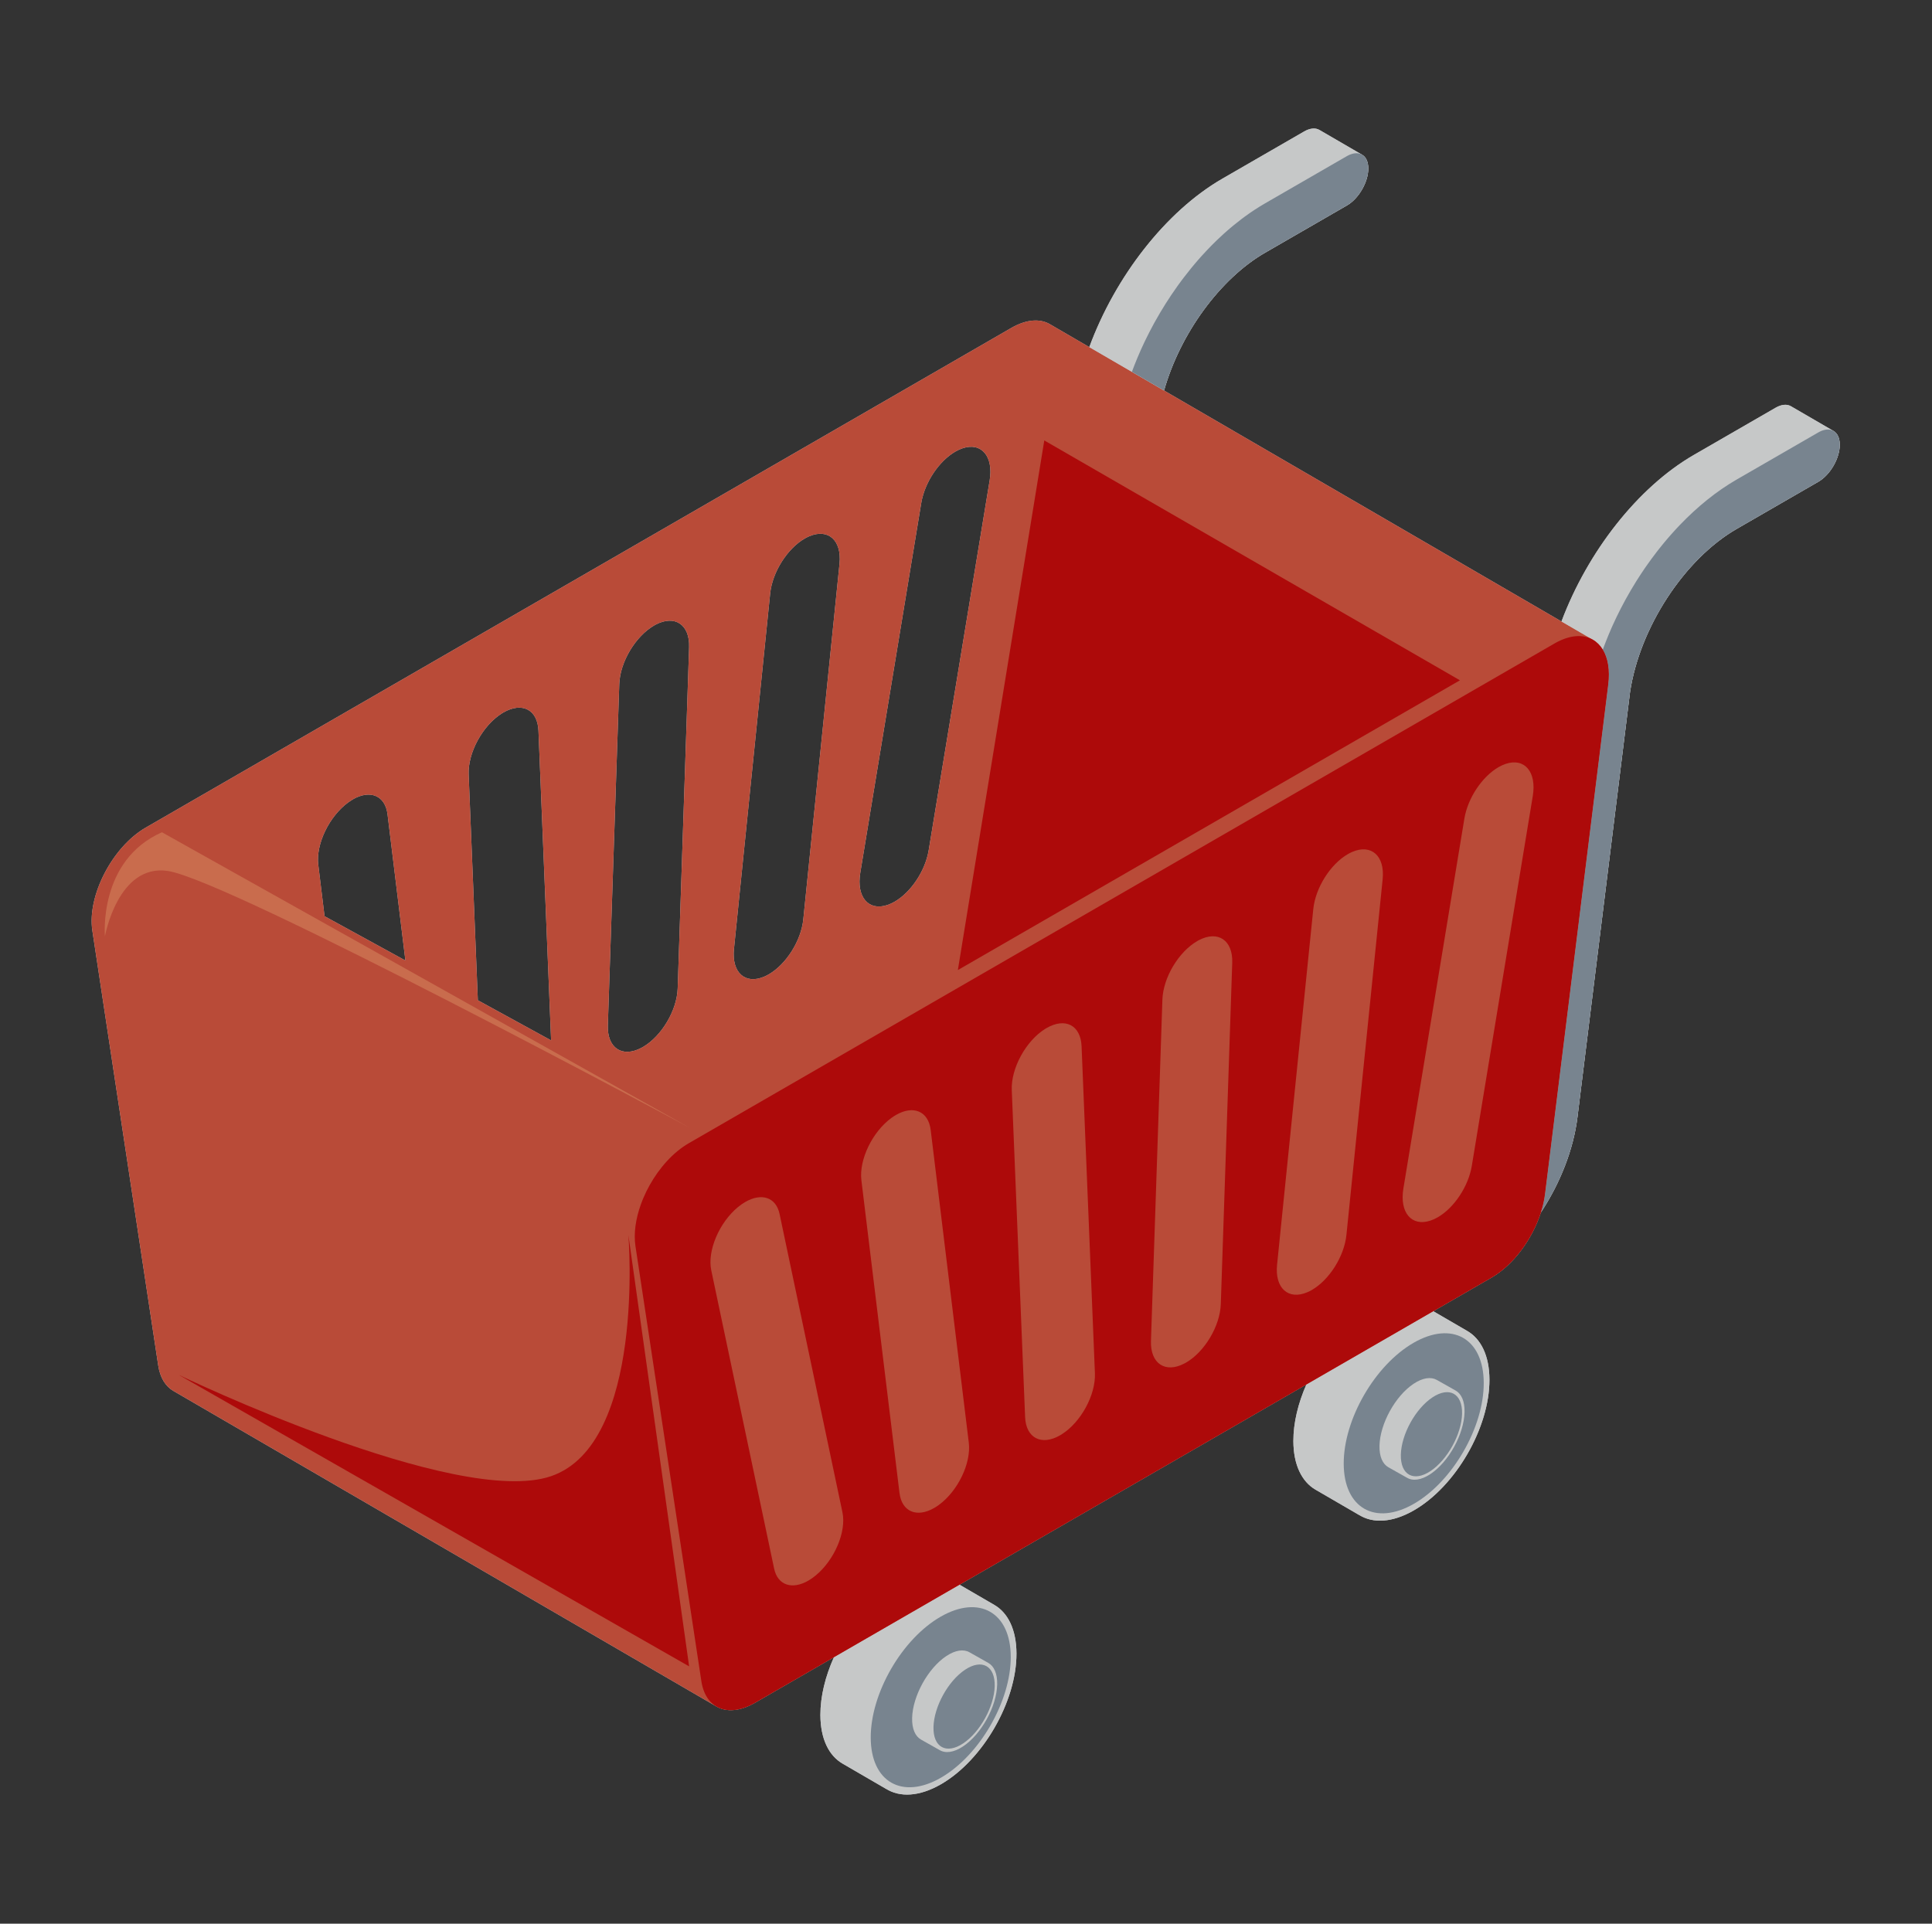 <svg width="241" height="240" viewBox="0 0 241 240" fill="none" xmlns="http://www.w3.org/2000/svg">
<rect x="0" y="0" width="241" height="240" fill="#333333" stroke="none"/>
<g id="136881266_3bad0882-9148-479b-8b45-0edd44f34739 1" opacity="0.8">
<path id="Vector" d="M228.707 53.764L228.715 53.768L223.401 50.68C222.914 50.397 222.239 50.438 221.494 50.868L211.294 56.757C204.281 60.806 198.034 68.856 194.782 77.532L145.206 48.721C147.193 41.687 152.153 34.791 157.814 31.523L168.014 25.634C169.492 24.781 170.687 22.711 170.682 21.013C170.68 20.167 170.38 19.574 169.897 19.297L169.903 19.301L164.59 16.213C164.103 15.93 163.428 15.97 162.683 16.4L152.482 22.29C145.405 26.376 139.109 34.537 135.882 43.303L130.96 40.442C129.737 39.731 128.041 39.821 126.144 40.916L18.182 103.248C14.024 105.649 10.86 111.749 11.518 116.096L19.735 170.347C19.967 171.881 20.647 172.962 21.621 173.528L89.371 212.9L89.363 212.895C90.603 213.621 92.321 213.508 94.193 212.428L104.026 206.751C102.955 209.134 102.33 211.645 102.336 213.961C102.345 216.939 103.396 219.034 105.092 220.02L110.661 223.256L110.515 223.163C112.243 224.258 114.681 224.157 117.382 222.598C122.598 219.586 126.812 212.285 126.795 206.291C126.787 203.304 125.728 201.205 124.024 200.223L124.039 200.232L119.693 197.706L162.961 172.724C161.93 175.064 161.331 177.519 161.337 179.787C161.346 182.765 162.397 184.86 164.093 185.846L169.662 189.082L169.516 188.989C171.244 190.084 173.682 189.983 176.383 188.424C181.599 185.412 185.813 178.111 185.796 172.117C185.787 169.13 184.729 167.031 183.024 166.049L183.04 166.058L178.788 163.587L186.06 159.388C188.767 157.826 191.143 154.609 192.21 151.267C194.594 147.646 196.269 143.453 196.77 139.397L203.331 86.348C204.533 78.302 210.117 69.748 216.625 65.991L226.825 60.101C228.303 59.248 229.498 57.179 229.493 55.481C229.491 54.634 229.191 54.041 228.707 53.764ZM40.485 114.305L39.7 107.88C39.388 105.309 41.07 101.824 43.457 100.094C43.649 99.958 43.833 99.838 44.018 99.725C46.173 98.484 48.063 99.245 48.343 101.616L50.57 119.832L40.485 114.305ZM59.606 124.791L58.461 96.625C58.349 93.918 60.207 90.505 62.61 88.999C62.674 88.959 62.73 88.927 62.794 88.887C65.134 87.541 67.064 88.526 67.168 91.17L68.746 129.797L59.606 124.791ZM85.96 80.746L84.534 123.317C84.444 126.065 82.517 129.285 80.195 130.625C80.134 130.661 80.072 130.696 80.006 130.729C77.602 131.999 75.728 130.738 75.823 127.917L77.249 85.351C77.341 82.592 79.273 79.376 81.606 78.029C81.663 77.996 81.72 77.964 81.777 77.933C84.181 76.663 86.055 77.924 85.96 80.746ZM104.722 70.338L100.206 114.687C99.932 117.382 98.06 120.311 95.897 121.56C95.712 121.666 95.528 121.761 95.339 121.841C92.949 122.867 91.254 121.332 91.554 118.41L96.069 74.061C96.34 71.37 98.214 68.439 100.378 67.189C100.561 67.084 100.745 66.991 100.931 66.91C103.321 65.884 105.021 67.416 104.722 70.338ZM123.452 59.936L115.847 106.068C115.419 108.676 113.613 111.331 111.598 112.495C111.296 112.669 110.995 112.808 110.687 112.909C108.328 113.694 106.817 111.9 107.31 108.907L114.915 62.775C115.345 60.163 117.154 57.505 119.172 56.34C119.472 56.167 119.775 56.027 120.08 55.925C122.434 55.143 123.946 56.937 123.452 59.936Z" fill="#EBEDEE"/>
<path id="Vector_2" d="M199.938 81.047C199.614 80.511 199.194 80.093 198.697 79.807L198.71 79.814L194.782 77.532L145.206 48.721L141.196 46.391L135.882 43.303L130.959 40.442C129.737 39.732 128.041 39.821 126.144 40.916L18.182 103.248C14.024 105.649 10.86 111.749 11.518 116.096L19.735 170.347C19.967 171.881 20.647 172.962 21.621 173.528L89.371 212.9L89.363 212.895C90.603 213.621 92.321 213.508 94.193 212.428L104.026 206.751L119.693 197.706L162.961 172.724L178.788 163.587L186.06 159.388C188.767 157.826 191.143 154.609 192.21 151.267C192.455 150.498 192.631 149.722 192.726 148.958L200.609 85.411C200.837 83.578 200.569 82.089 199.938 81.047ZM40.485 114.305L39.7 107.88C39.388 105.309 41.07 101.824 43.457 100.094C43.649 99.958 43.833 99.838 44.018 99.725C46.173 98.484 48.063 99.245 48.343 101.616L50.57 119.832L40.485 114.305ZM59.606 124.791L58.461 96.625C58.349 93.918 60.207 90.505 62.61 88.999C62.674 88.959 62.73 88.927 62.794 88.887C65.134 87.541 67.064 88.526 67.168 91.17L68.746 129.797L59.606 124.791ZM85.96 80.746L84.534 123.317C84.444 126.065 82.517 129.285 80.195 130.625C80.134 130.661 80.072 130.696 80.006 130.729C77.602 131.999 75.728 130.738 75.823 127.917L77.249 85.351C77.341 82.592 79.273 79.376 81.606 78.029C81.663 77.996 81.72 77.964 81.777 77.933C84.181 76.663 86.055 77.924 85.96 80.746ZM104.722 70.338L100.206 114.687C99.932 117.382 98.06 120.311 95.897 121.56C95.712 121.666 95.528 121.761 95.339 121.841C92.949 122.867 91.254 121.332 91.554 118.41L96.069 74.061C96.34 71.37 98.214 68.439 100.378 67.189C100.561 67.084 100.745 66.991 100.931 66.91C103.321 65.884 105.021 67.416 104.722 70.338ZM123.452 59.936L115.847 106.068C115.419 108.676 113.613 111.331 111.598 112.495C111.296 112.669 110.995 112.808 110.687 112.909C108.328 113.694 106.817 111.9 107.31 108.907L114.915 62.775C115.345 60.163 117.154 57.505 119.172 56.34C119.472 56.167 119.775 56.027 120.08 55.925C122.434 55.143 123.946 56.937 123.452 59.936Z" fill="#DB513A"/>
<path id="Vector_3" d="M124.023 200.223L124.039 200.231L119.692 197.705L104.026 206.75C102.955 209.134 102.33 211.645 102.336 213.961C102.344 216.938 103.396 219.034 105.092 220.019L110.661 223.255L110.515 223.163C112.242 224.257 114.681 224.157 117.382 222.598C122.598 219.586 126.812 212.285 126.795 206.291C126.786 203.304 125.728 201.205 124.023 200.223Z" fill="#EBEDEE"/>
<path id="Vector_4" d="M183.024 166.049L183.04 166.057L178.788 163.586L162.961 172.724C161.93 175.063 161.331 177.518 161.337 179.786C161.345 182.764 162.397 184.859 164.093 185.845L169.662 189.081L169.516 188.988C171.243 190.083 173.682 189.983 176.383 188.423C181.599 185.412 185.813 178.11 185.795 172.117C185.787 169.129 184.729 167.03 183.024 166.049Z" fill="#EBEDEE"/>
<path id="Vector_5" d="M228.707 53.763L228.715 53.767L223.401 50.679C222.914 50.397 222.239 50.437 221.494 50.867L211.294 56.756C204.281 60.805 198.034 68.856 194.782 77.531L198.709 79.814L198.697 79.806C199.194 80.093 199.614 80.51 199.938 81.046C200.568 82.089 200.837 83.578 200.609 85.411L192.726 148.958C192.631 149.722 192.455 150.497 192.21 151.267C194.594 147.646 196.269 143.453 196.77 139.396L203.331 86.347C204.533 78.301 210.117 69.748 216.625 65.99L226.825 60.101C228.303 59.247 229.498 57.178 229.493 55.48C229.491 54.633 229.191 54.04 228.707 53.763Z" fill="#EBEDEE"/>
<path id="Vector_6" d="M169.897 19.297L169.903 19.301L164.589 16.213C164.102 15.93 163.427 15.97 162.683 16.4L152.482 22.29C145.405 26.376 139.108 34.537 135.882 43.303L141.196 46.391L145.206 48.721C147.193 41.687 152.153 34.791 157.814 31.523L168.014 25.634C169.492 24.781 170.687 22.711 170.682 21.013C170.679 20.167 170.38 19.574 169.897 19.297Z" fill="#EBEDEE"/>
<path id="Vector_7" d="M228.706 53.764L228.69 53.754L228.66 53.739L228.642 53.729L228.614 53.716L228.593 53.706L228.565 53.694L228.545 53.686L228.516 53.675L228.493 53.666L228.467 53.658L228.441 53.649L228.415 53.642L228.39 53.635L228.363 53.628L228.337 53.623L228.31 53.617L228.282 53.611L228.256 53.607L228.228 53.603L228.201 53.599L228.172 53.596L228.145 53.593L228.113 53.591L228.09 53.59L228.053 53.589L228.032 53.588L227.995 53.588L227.973 53.588L227.938 53.59L227.914 53.59L227.879 53.593L227.854 53.595L227.818 53.599L227.793 53.602L227.756 53.606L227.732 53.61L227.693 53.617L227.67 53.62L227.628 53.629L227.607 53.633L227.561 53.644L227.544 53.648L227.5 53.659L227.479 53.665L227.432 53.679L227.415 53.684L227.372 53.698L227.349 53.706L227.301 53.723L227.284 53.729L227.223 53.752L227.217 53.754L227.164 53.777L227.15 53.782L227.113 53.799L227.081 53.813L227.057 53.825L227.014 53.845C226.945 53.879 226.876 53.916 226.807 53.956L216.606 59.845C214.121 61.28 211.732 63.217 209.539 65.506C209.413 65.637 209.289 65.769 209.165 65.902C209.103 65.969 209.041 66.035 208.979 66.103C208.794 66.304 208.611 66.508 208.429 66.714C208.307 66.852 208.187 66.99 208.067 67.13C207.997 67.21 207.928 67.292 207.859 67.373C207.749 67.503 207.64 67.633 207.532 67.764C207.355 67.978 207.18 68.195 207.007 68.413C206.891 68.558 206.777 68.705 206.663 68.852C206.435 69.147 206.21 69.446 205.989 69.748C205.767 70.05 205.549 70.355 205.334 70.664C205.281 70.741 205.227 70.819 205.174 70.896C205.014 71.129 204.856 71.364 204.701 71.6C204.545 71.836 204.391 72.074 204.239 72.314C204.189 72.394 204.138 72.474 204.088 72.554C203.66 73.24 203.249 73.94 202.856 74.649C202.814 74.724 202.773 74.799 202.732 74.874C202.367 75.542 202.018 76.219 201.687 76.904C201.644 76.993 201.602 77.082 201.56 77.171C201.441 77.421 201.324 77.673 201.21 77.925C201.149 78.058 201.089 78.192 201.03 78.325C200.787 78.878 200.555 79.434 200.335 79.994C200.258 80.189 200.183 80.385 200.109 80.58C200.085 80.646 200.06 80.712 200.036 80.777C200.003 80.867 199.97 80.957 199.937 81.047C200.567 82.089 200.836 83.578 200.608 85.411L192.725 148.958C192.63 149.722 192.454 150.498 192.209 151.267C194.593 147.646 196.268 143.453 196.769 139.396L203.33 86.347C204.532 78.301 210.116 69.748 216.624 65.99L226.824 60.101C228.302 59.248 229.497 57.178 229.492 55.48C229.49 54.634 229.19 54.04 228.706 53.764Z" fill="#8998A6"/>
<path id="Vector_8" d="M169.85 19.271L169.828 19.261L169.803 19.248L169.78 19.238L169.755 19.227L169.73 19.217L169.706 19.207L169.681 19.199L169.655 19.19L169.632 19.183L169.603 19.174L169.58 19.168L169.552 19.16L169.527 19.155L169.498 19.149L169.474 19.144L169.445 19.139L169.419 19.135L169.389 19.131L169.366 19.129L169.333 19.125L169.311 19.124L169.276 19.122L169.25 19.121L169.22 19.12L169.194 19.12L169.16 19.12L169.141 19.121L169.1 19.123L169.084 19.124L169.04 19.128L169.022 19.129L168.981 19.134L168.955 19.137L168.92 19.142L168.893 19.147L168.858 19.153L168.83 19.159L168.795 19.166L168.77 19.172L168.73 19.181L168.713 19.186L168.667 19.198L168.643 19.205L168.603 19.217L168.579 19.225L168.536 19.239L168.524 19.243L168.471 19.262L168.452 19.27L168.404 19.288L168.399 19.29L168.338 19.315L168.312 19.327L168.202 19.378L168.19 19.384L168.134 19.413L168.13 19.415L167.996 19.488L157.796 25.377C156.944 25.869 156.103 26.42 155.278 27.024C155.14 27.125 155.003 27.227 154.866 27.331C154.524 27.59 154.185 27.858 153.849 28.134C153.715 28.245 153.581 28.357 153.448 28.47C153.314 28.583 153.182 28.698 153.049 28.814C152.917 28.93 152.785 29.047 152.654 29.166C152.391 29.403 152.131 29.646 151.873 29.893C151.808 29.955 151.744 30.017 151.68 30.079C151.487 30.267 151.296 30.457 151.106 30.65C150.979 30.778 150.853 30.908 150.728 31.039C150.665 31.104 150.603 31.17 150.541 31.236C150.354 31.434 150.168 31.634 149.984 31.837C149.923 31.905 149.861 31.973 149.8 32.041C149.678 32.177 149.557 32.315 149.436 32.453C149.348 32.555 149.261 32.657 149.173 32.759C149.081 32.867 148.989 32.975 148.898 33.084C148.78 33.225 148.662 33.368 148.545 33.512C148.252 33.871 147.964 34.236 147.682 34.607C147.568 34.755 147.456 34.904 147.344 35.054C147.233 35.205 147.122 35.356 147.012 35.508C146.957 35.583 146.903 35.66 146.848 35.736C145.836 37.153 144.897 38.642 144.045 40.182C144.003 40.256 143.962 40.331 143.921 40.406C143.556 41.075 143.208 41.752 142.877 42.437C142.834 42.525 142.791 42.614 142.749 42.703C142.63 42.954 142.513 43.205 142.399 43.457C142.362 43.538 142.326 43.618 142.29 43.698C142.021 44.303 141.765 44.913 141.524 45.526C141.448 45.721 141.372 45.917 141.299 46.113C141.274 46.178 141.249 46.244 141.225 46.31L141.195 46.39L145.205 48.72C147.192 41.686 152.153 34.791 157.813 31.523L168.014 25.633C169.492 24.78 170.686 22.711 170.681 21.012C170.679 20.166 170.379 19.573 169.896 19.296L169.876 19.285L169.85 19.271Z" fill="#8998A6"/>
<path id="Vector_9" d="M199.938 81.047C199.614 80.511 199.194 80.093 198.697 79.807L198.669 79.791L198.634 79.772L198.609 79.759L198.571 79.738L198.547 79.726L198.509 79.707L198.483 79.694L198.446 79.677L198.42 79.665L198.375 79.645L198.356 79.637L198.295 79.612L198.273 79.603L198.226 79.584L198.203 79.576L198.159 79.56L198.134 79.551L198.092 79.537L198.063 79.528L198.026 79.516L197.993 79.506L197.957 79.496L197.925 79.487L197.885 79.476L197.857 79.469L197.814 79.458L197.787 79.452L197.744 79.442L197.715 79.436L197.675 79.428L197.643 79.422L197.591 79.413L197.572 79.409L197.501 79.398L197.469 79.394L197.427 79.388L197.396 79.385L197.354 79.38L197.317 79.376L197.28 79.373L197.243 79.37L197.204 79.367L197.169 79.364L197.128 79.362L197.094 79.361L197.05 79.359L197.017 79.358L196.973 79.358L196.94 79.357L196.897 79.358L196.86 79.358L196.825 79.359L196.782 79.36L196.765 79.361L196.664 79.366L196.627 79.368L196.592 79.371L196.547 79.375L196.509 79.378L196.467 79.382L196.428 79.387L196.386 79.392L196.344 79.397L196.307 79.402L196.263 79.408L196.222 79.415L196.182 79.421L196.14 79.428L196.099 79.436L196.054 79.444L196.017 79.451L195.97 79.461L195.931 79.469L195.899 79.476L195.794 79.501L195.767 79.507L195.717 79.52L195.683 79.529L195.635 79.542L195.597 79.552L195.548 79.566L195.512 79.577L195.463 79.592L195.426 79.603L195.377 79.618L195.339 79.631L195.289 79.647L195.254 79.66L195.201 79.678L195.168 79.69L195.115 79.709L195.082 79.722L195.025 79.743L195.008 79.749C194.94 79.776 194.872 79.803 194.804 79.832L194.764 79.849L194.71 79.873L194.677 79.888L194.622 79.912L194.585 79.929L194.533 79.954L194.496 79.971L194.444 79.996L194.403 80.016L194.352 80.041L194.314 80.061L194.262 80.087L194.219 80.109L194.17 80.135L194.129 80.157L194.076 80.186L194.045 80.203L193.983 80.238L193.982 80.238L193.894 80.288L146.291 107.772L85.932 142.62C83.983 143.745 82.252 145.683 81.031 147.873C80.746 148.384 80.489 148.908 80.263 149.44C80.215 149.553 80.168 149.668 80.123 149.782C80.062 149.934 80.004 150.087 79.949 150.24C79.3 152.039 79.026 153.872 79.267 155.468L87.485 209.719C87.493 209.771 87.501 209.822 87.51 209.873L87.518 209.916L87.538 210.023L87.549 210.077L87.569 210.171L87.582 210.226L87.603 210.315L87.617 210.371L87.641 210.458L87.655 210.511L87.682 210.603L87.696 210.647L87.733 210.76L87.739 210.781L87.786 210.911L87.799 210.944L87.835 211.037L87.854 211.083L87.887 211.161L87.908 211.208L87.942 211.283L87.964 211.328L88 211.401L88.023 211.446L88.062 211.52L88.083 211.558L88.129 211.638L88.147 211.668L88.213 211.774L88.226 211.794L88.281 211.876L88.306 211.913L88.352 211.976L88.38 212.013L88.426 212.073L88.455 212.109L88.502 212.166L88.533 212.202L88.582 212.257L88.612 212.29L88.669 212.35L88.692 212.374L88.776 212.456L88.777 212.456L88.862 212.533L88.89 212.558L88.949 212.607L88.986 212.636L89.039 212.678L89.077 212.707L89.132 212.747L89.17 212.773L89.228 212.811L89.266 212.836L89.328 212.874L89.362 212.895C90.603 213.621 92.321 213.509 94.193 212.428L104.026 206.751L119.692 197.706L162.961 172.725L178.788 163.587L186.06 159.388C188.766 157.826 191.143 154.61 192.21 151.268C192.455 150.498 192.631 149.722 192.726 148.958L200.609 85.412C200.836 83.578 200.568 82.089 199.938 81.047Z" fill="#CC0000"/>
<path id="Vector_10" d="M68.746 184.164C56.947 188.205 22.302 171.53 22.302 171.53L85.963 207.895L78.385 154.076C78.385 154.076 80.544 180.124 68.746 184.164Z" fill="#CC0000"/>
<path id="Vector_11" d="M20.201 103.832C12.228 107.355 13.09 116.81 13.09 116.81C13.09 116.81 14.714 107.735 20.928 108.659C28.608 109.801 85.963 140.661 85.963 140.661L20.201 103.832Z" fill="#EF7A54"/>
<path id="Vector_12" d="M182.116 84.874L130.266 54.947L119.484 121.024L182.116 84.874Z" fill="#CC0000"/>
<path id="Vector_13" d="M176.323 167.533C171.5 170.318 167.602 177.07 167.617 182.612C167.633 188.154 171.557 190.39 176.38 187.605C181.203 184.821 185.099 178.07 185.083 172.528C185.067 166.986 181.146 164.749 176.323 167.533Z" fill="#8998A6"/>
<path id="Vector_14" d="M117.323 201.707C112.5 204.492 108.602 211.244 108.617 216.786C108.633 222.328 112.557 224.564 117.38 221.779C122.203 218.995 126.099 212.244 126.083 206.702C126.067 201.16 122.146 198.923 117.323 201.707Z" fill="#8998A6"/>
<path id="Vector_15" d="M123.275 207.458L123.282 207.461L120.928 206.133C120.202 205.723 119.178 205.852 118.031 206.617C115.751 208.137 113.847 211.593 113.78 214.334C113.747 215.696 114.173 216.626 114.89 217.03L117.244 218.358L117.182 218.32C117.911 218.774 118.961 218.661 120.142 217.874C122.422 216.354 124.324 212.899 124.391 210.158C124.425 208.791 123.996 207.86 123.275 207.458Z" fill="#EBEDEE"/>
<path id="Vector_16" d="M181.574 173.481L181.581 173.484L179.227 172.156C178.501 171.747 177.477 171.876 176.33 172.641C174.05 174.161 172.146 177.616 172.079 180.358C172.046 181.72 172.472 182.649 173.188 183.054L175.542 184.382L175.481 184.343C176.21 184.797 177.26 184.684 178.44 183.897C180.72 182.377 182.623 178.922 182.69 176.181C182.724 174.815 182.295 173.883 181.574 173.481Z" fill="#EBEDEE"/>
<path id="Vector_17" d="M120.15 217.499C122.259 216.094 124.018 212.899 124.08 210.365C124.142 207.83 122.484 206.914 120.376 208.319C118.267 209.725 116.507 212.92 116.445 215.454C116.383 217.989 118.042 218.905 120.15 217.499Z" fill="#8998A6"/>
<path id="Vector_18" d="M178.449 183.524C180.557 182.118 182.316 178.924 182.379 176.389C182.441 173.854 180.783 172.938 178.674 174.344C176.566 175.749 174.806 178.944 174.744 181.479C174.682 184.014 176.341 184.929 178.449 183.524Z" fill="#8998A6"/>
<path id="Vector_19" d="M168.681 106.282C168.495 106.362 168.311 106.456 168.128 106.561C165.964 107.81 164.091 110.741 163.819 113.433L159.304 157.782C159.005 160.704 160.7 162.239 163.089 161.212C163.278 161.132 163.462 161.038 163.647 160.932C165.81 159.683 167.682 156.753 167.956 154.058L172.472 109.709C172.771 106.788 171.071 105.255 168.681 106.282Z" fill="#DB513A"/>
<path id="Vector_20" d="M187.83 95.297C187.525 95.399 187.221 95.539 186.922 95.712C184.904 96.877 183.095 99.535 182.665 102.146L175.06 148.278C174.567 151.271 176.078 153.065 178.437 152.28C178.744 152.179 179.046 152.04 179.348 151.866C181.363 150.703 183.169 148.047 183.597 145.439L191.202 99.307C191.695 96.308 190.184 94.514 187.83 95.297Z" fill="#DB513A"/>
<path id="Vector_21" d="M97.247 151.462C96.804 149.354 94.986 148.791 92.971 149.954C92.672 150.127 92.369 150.337 92.066 150.586C89.71 152.523 88.213 156.054 88.722 158.474L96.564 195.688C97.005 197.794 98.82 198.359 100.835 197.196C101.137 197.021 101.444 196.809 101.745 196.558C104.101 194.621 105.597 191.091 105.088 188.677L97.247 151.462Z" fill="#DB513A"/>
<path id="Vector_22" d="M149.527 117.305C149.47 117.336 149.413 117.368 149.356 117.4C147.023 118.748 145.091 121.963 144.999 124.723L143.573 167.288C143.478 170.11 145.352 171.371 147.756 170.1C147.822 170.068 147.884 170.033 147.945 169.997C150.267 168.656 152.194 165.436 152.284 162.689L153.71 120.117C153.805 117.296 151.931 116.035 149.527 117.305Z" fill="#DB513A"/>
<path id="Vector_23" d="M116.096 140.986C115.811 138.618 113.926 137.854 111.768 139.1C111.584 139.206 111.397 139.327 111.209 139.463C108.822 141.195 107.141 144.679 107.451 147.249L112.203 186.247C112.491 188.618 114.373 189.38 116.537 188.131C116.721 188.024 116.905 187.906 117.094 187.768C119.482 186.036 121.162 182.552 120.848 179.985L116.096 140.986Z" fill="#DB513A"/>
<path id="Vector_24" d="M134.918 130.543C134.811 127.902 132.882 126.911 130.544 128.261C130.484 128.295 130.424 128.332 130.363 128.369C127.96 129.875 126.1 133.292 126.21 135.995L127.873 176.782C127.977 179.418 129.917 180.406 132.239 179.065C132.3 179.03 132.366 178.991 132.428 178.95C134.831 177.445 136.691 174.028 136.581 171.325L134.918 130.543Z" fill="#DB513A"/>
</g>
</svg>
